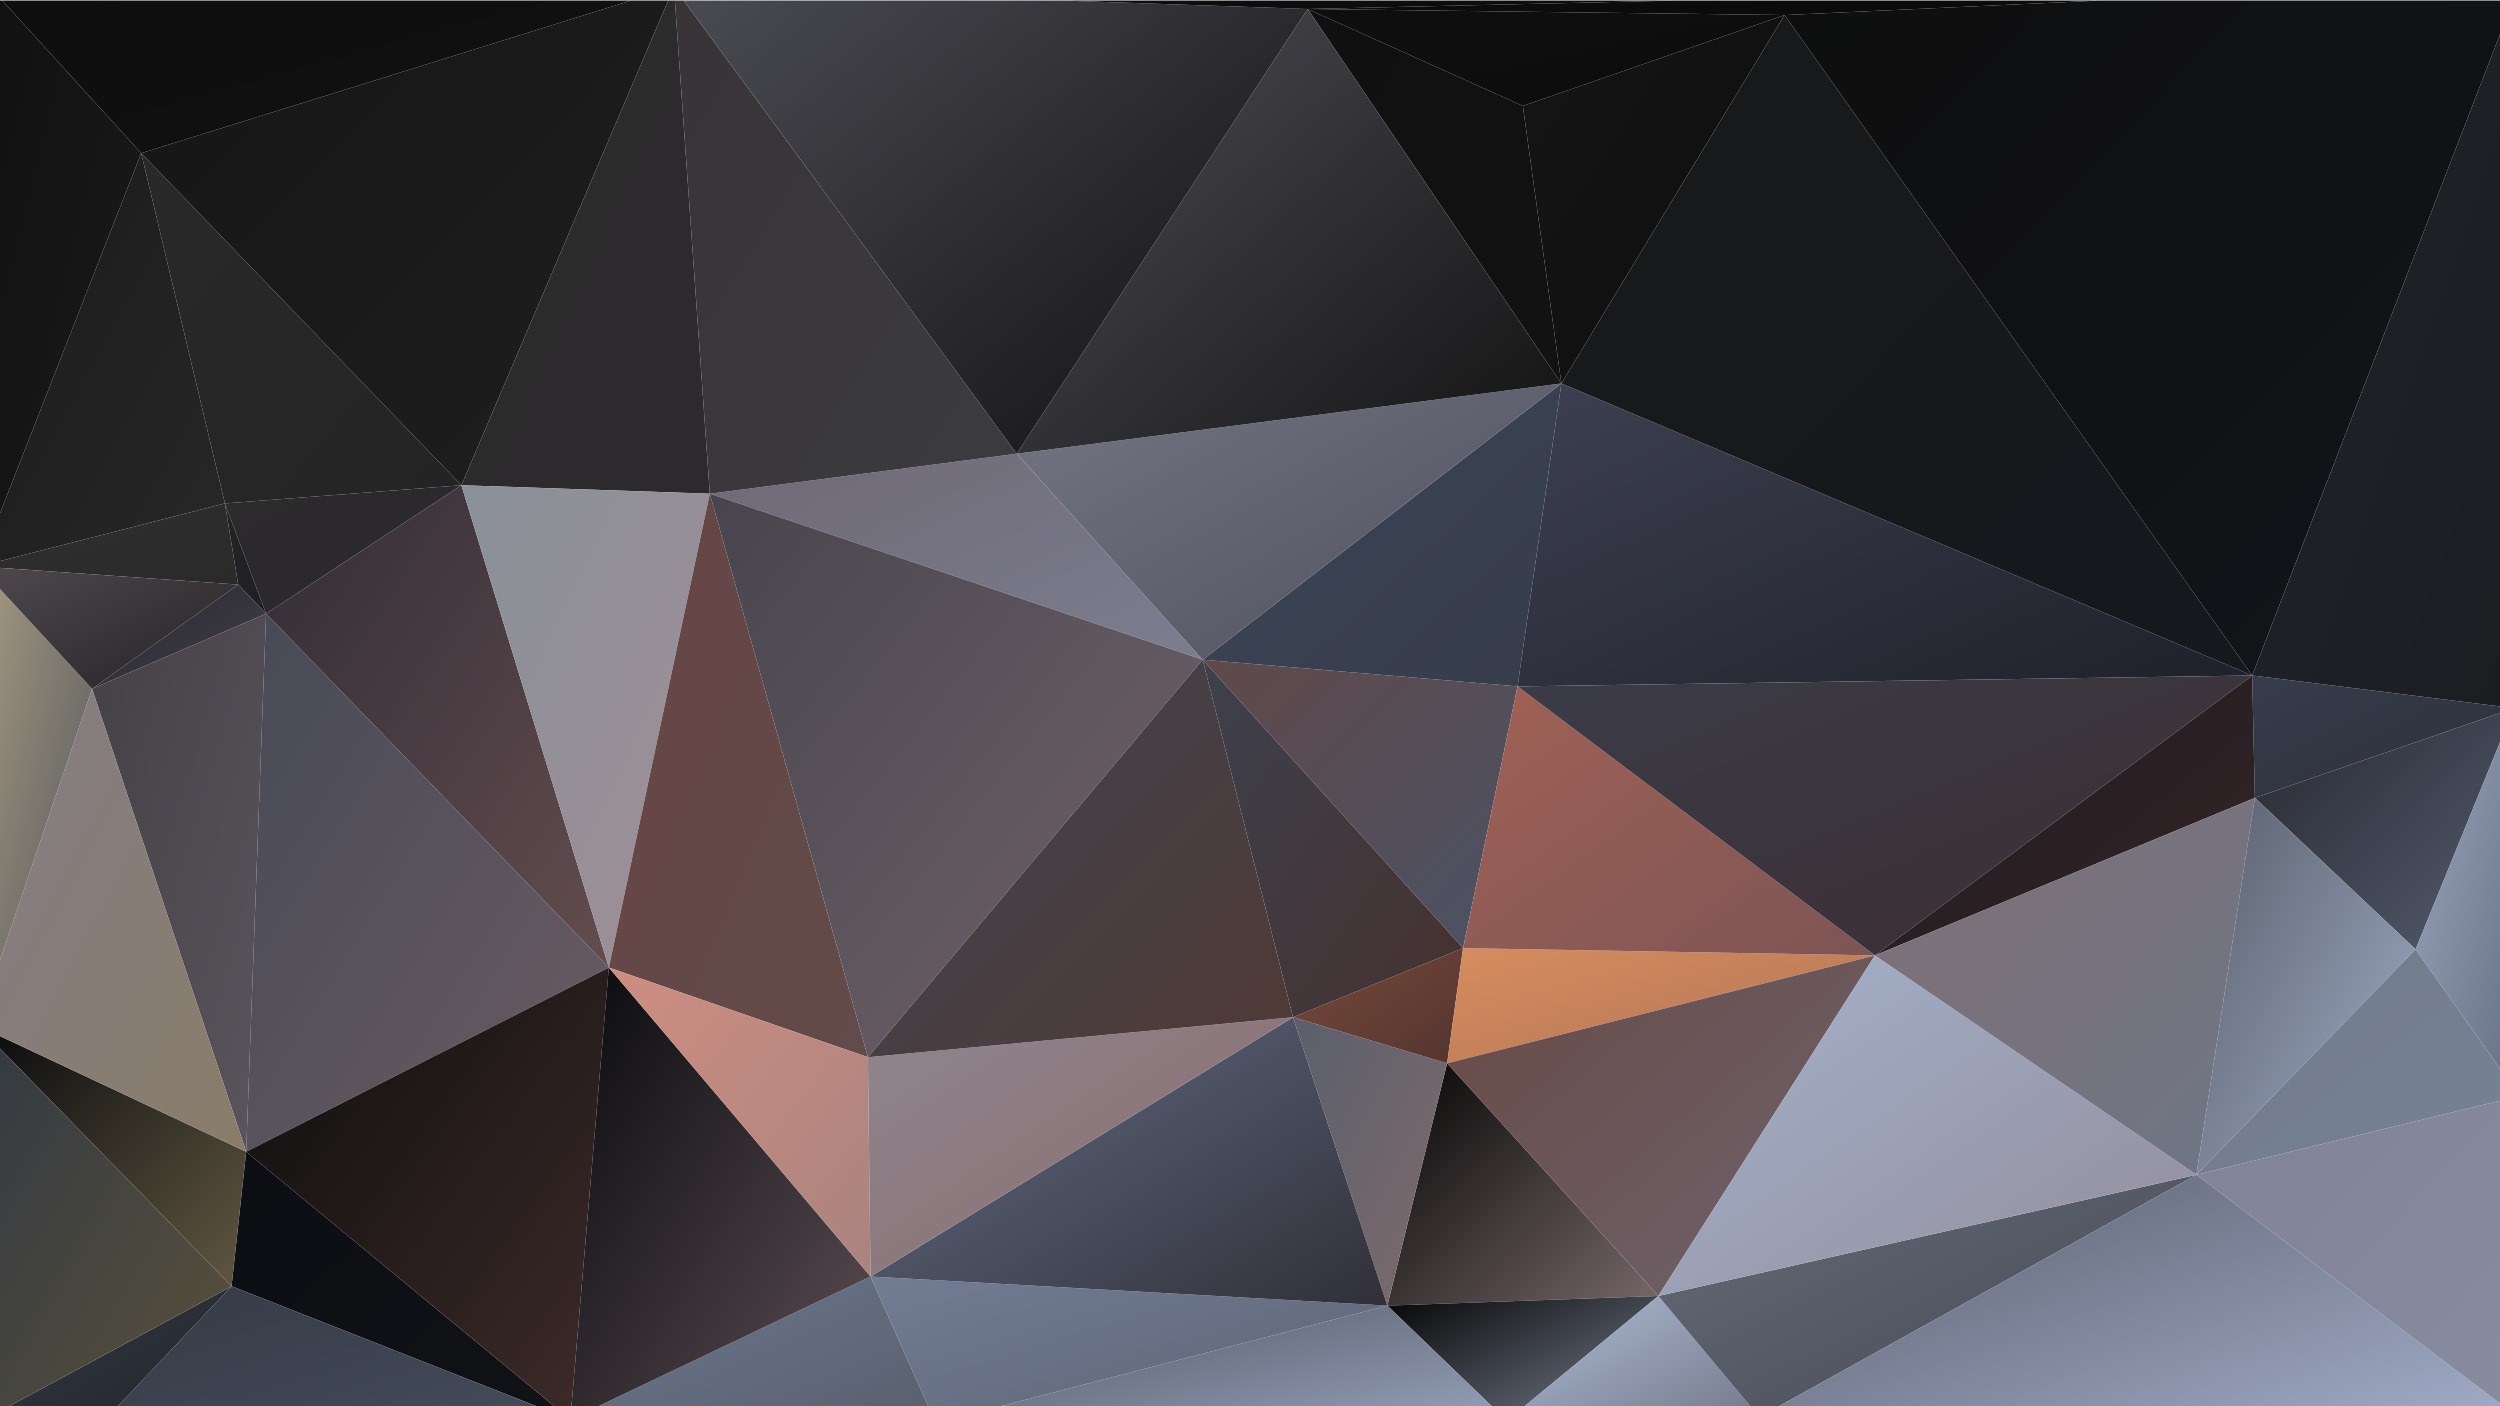 <?xml version="1.0" encoding="utf-8"?>
<!-- Generator: Adobe Illustrator 16.0.0, SVG Export Plug-In . SVG Version: 6.00 Build 0)  -->
<!DOCTYPE svg PUBLIC "-//W3C//DTD SVG 1.1//EN" "http://www.w3.org/Graphics/SVG/1.1/DTD/svg11.dtd">
<svg version="1.1" xmlns="http://www.w3.org/2000/svg" xmlns:xlink="http://www.w3.org/1999/xlink" x="0px" y="0px" width="3840px"
	 height="2160px" viewBox="0 0 3840 2160" enable-background="new 0 0 3840 2160" xml:space="preserve">
<g id="Layer_1">
</g>
<g id="Layer_2">
</g>
<g id="Layer_3">
</g>
<g id="Layer_4">
</g>
<g id="Layer_5">
</g>
<g id="Layer_6">
</g>
<g id="Layer_7">
</g>
<g id="Layer_8">
</g>
<g id="Layer_9">
</g>
<g id="Layer_10">
</g>
<g id="Layer_11">
</g>
<g id="Layer_12">
</g>
<g id="Layer_13">
</g>
<g id="Layer_14">
</g>
<g id="Layer_15">
</g>
<g id="Layer_16">
</g>
<g id="Layer_17">
	<g>
		
			<linearGradient id="SVGID_1_" gradientUnits="userSpaceOnUse" x1="7372.406" y1="-819.023" x2="7374.298" y2="-820.915" gradientTransform="matrix(178 0 0 -106 -1311919.375 -86085.562)">
			<stop  offset="0" style="stop-color:#2D2A2D"/>
			<stop  offset="1" style="stop-color:#2A282D"/>
		</linearGradient>
		<polygon fill="url(#SVGID_1_)" points="708.683,745.319 345.461,773.24 408.719,942.622 		"/>
		
			<linearGradient id="SVGID_2_" gradientUnits="userSpaceOnUse" x1="7381.479" y1="-806.761" x2="7383.369" y2="-808.651" gradientTransform="matrix(197 0 0 -304 -1451789.375 -245269.75)">
			<stop  offset="0" style="stop-color:#151515"/>
			<stop  offset="1" style="stop-color:#0E0E0E"/>
		</linearGradient>
		<polygon fill="url(#SVGID_2_)" points="2398.275,588.967 2741.091,23.118 2339.098,162.719 		"/>
		
			<linearGradient id="SVGID_3_" gradientUnits="userSpaceOnUse" x1="7179.021" y1="-822.263" x2="7180.973" y2="-824.214" gradientTransform="matrix(31 0 0 -91 -222208.359 -74040.5)">
			<stop  offset="0" style="stop-color:#242426"/>
			<stop  offset="1" style="stop-color:#1F1E23"/>
		</linearGradient>
		<polygon fill="url(#SVGID_3_)" points="345.461,773.24 365.867,897.95 408.719,942.622 		"/>
		
			<linearGradient id="SVGID_4_" gradientUnits="userSpaceOnUse" x1="7386.068" y1="-809.74" x2="7388.011" y2="-811.683" gradientTransform="matrix(237 0 0 -238 -1748550.375 -191805.625)">
			<stop  offset="0" style="stop-color:#60494A"/>
			<stop  offset="1" style="stop-color:#4B5264"/>
		</linearGradient>
		<polygon fill="url(#SVGID_4_)" points="2247.273,1456.354 2330.936,1054.303 1847.321,1013.354 		"/>
		
			<linearGradient id="SVGID_5_" gradientUnits="userSpaceOnUse" x1="7388.999" y1="-808.826" x2="7391.023" y2="-810.851" gradientTransform="matrix(270 0 0 -250 -1993179.25 -201657.75)">
			<stop  offset="0" style="stop-color:#3D4558"/>
			<stop  offset="1" style="stop-color:#363C4A"/>
		</linearGradient>
		<polygon fill="url(#SVGID_5_)" points="2330.936,1054.303 2398.275,588.967 1847.321,1013.354 		"/>
		
			<linearGradient id="SVGID_6_" gradientUnits="userSpaceOnUse" x1="7394.7" y1="-812.332" x2="7396.661" y2="-814.293" gradientTransform="matrix(371 0 0 -170 -2742263.25 -137439.625)">
			<stop  offset="0" style="stop-color:#6F6975"/>
			<stop  offset="1" style="stop-color:#7C7E90"/>
		</linearGradient>
		<polygon fill="url(#SVGID_6_)" points="1561.641,696.925 1090.27,758.349 1847.321,1013.354 		"/>
		
			<linearGradient id="SVGID_7_" gradientUnits="userSpaceOnUse" x1="7397.043" y1="-809.436" x2="7398.961" y2="-811.353" gradientTransform="matrix(410 0 0 -228 -3031139.25 -184013.625)">
			<stop  offset="0" style="stop-color:#767685"/>
			<stop  offset="1" style="stop-color:#4D505C"/>
		</linearGradient>
		<polygon fill="url(#SVGID_7_)" points="2398.275,588.967 1561.641,696.925 1847.321,1013.354 		"/>
		
			<linearGradient id="SVGID_8_" gradientUnits="userSpaceOnUse" x1="7382.384" y1="-807.741" x2="7384.337" y2="-809.695" gradientTransform="matrix(241 0 0 -289 -1779001.375 -233125.75)">
			<stop  offset="0" style="stop-color:#292929"/>
			<stop  offset="1" style="stop-color:#242424"/>
		</linearGradient>
		<polygon fill="url(#SVGID_8_)" points="216.906,235.312 345.461,773.24 708.683,745.319 		"/>
		
			<linearGradient id="SVGID_9_" gradientUnits="userSpaceOnUse" x1="7381.587" y1="-813.514" x2="7383.529" y2="-815.455" gradientTransform="matrix(204 0 0 -200 -1503782.375 -160996.625)">
			<stop  offset="0" style="stop-color:#060606"/>
			<stop  offset="1" style="stop-color:#79696B"/>
		</linearGradient>
		<polygon fill="url(#SVGID_9_)" points="2130.96,2005.45 2547.236,1990.56 2222.786,1633.181 		"/>
		
			<linearGradient id="SVGID_10_" gradientUnits="userSpaceOnUse" x1="7379.799" y1="-806.479" x2="7381.75" y2="-808.429" gradientTransform="matrix(191 0 0 -309 -1407473.375 -249284.75)">
			<stop  offset="0" style="stop-color:#101010"/>
			<stop  offset="1" style="stop-color:#121212"/>
		</linearGradient>
		<polygon fill="url(#SVGID_10_)" points="2339.098,162.719 2008.526,13.812 2398.275,588.967 		"/>
		
			<linearGradient id="SVGID_11_" gradientUnits="userSpaceOnUse" x1="7395.415" y1="-820.259" x2="7397.332" y2="-822.176" gradientTransform="matrix(359 0 0 -80 -2652857.25 -65626.5)">
			<stop  offset="0" style="stop-color:#0E0E0E"/>
			<stop  offset="1" style="stop-color:#0D0D0D"/>
		</linearGradient>
		<polygon fill="url(#SVGID_11_)" points="2741.091,23.118 2008.526,13.812 2339.098,162.719 		"/>
		
			<linearGradient id="SVGID_12_" gradientUnits="userSpaceOnUse" x1="7396.67" y1="-806.258" x2="7398.595" y2="-808.183" gradientTransform="matrix(410 0 0 -367 -3031139.25 -295800.75)">
			<stop  offset="0" style="stop-color:#4D4D55"/>
			<stop  offset="1" style="stop-color:#141414"/>
		</linearGradient>
		<polygon fill="url(#SVGID_12_)" points="2398.275,588.967 2008.526,13.812 1561.641,696.925 		"/>
		
			<linearGradient id="SVGID_13_" gradientUnits="userSpaceOnUse" x1="7356.88" y1="-824.055" x2="7358.807" y2="-825.981" gradientTransform="matrix(131 0 0 -86 -963608.375 -69963.5)">
			<stop  offset="0" style="stop-color:#282730"/>
			<stop  offset="1" style="stop-color:#43414A"/>
		</linearGradient>
		<polygon fill="url(#SVGID_13_)" points="365.867,897.95 141.404,1058.025 408.719,942.622 		"/>
		
			<linearGradient id="SVGID_14_" gradientUnits="userSpaceOnUse" x1="7357.308" y1="-805.85" x2="7359.26" y2="-807.802" gradientTransform="matrix(131 0 0 -444 -963608.375 -357055.5)">
			<stop  offset="0" style="stop-color:#453F46"/>
			<stop  offset="1" style="stop-color:#5B555D"/>
		</linearGradient>
		<polygon fill="url(#SVGID_14_)" points="141.404,1058.025 378.111,1769.06 408.719,942.622 		"/>
		
			<linearGradient id="SVGID_15_" gradientUnits="userSpaceOnUse" x1="7401.321" y1="-809.392" x2="7403.271" y2="-811.341" gradientTransform="matrix(553 0 0 -250 -4090821.5 -201657.75)">
			<stop  offset="0" style="stop-color:#3D4050"/>
			<stop  offset="1" style="stop-color:#1E202A"/>
		</linearGradient>
		<polygon fill="url(#SVGID_15_)" points="2330.936,1054.303 3459.371,1037.551 2398.275,588.967 		"/>
		
			<linearGradient id="SVGID_16_" gradientUnits="userSpaceOnUse" x1="7400.996" y1="-804.836" x2="7402.93" y2="-806.77" gradientTransform="matrix(520 0 0 -545 -3846159.5 -438551.5)">
			<stop  offset="0" style="stop-color:#191919"/>
			<stop  offset="1" style="stop-color:#16181E"/>
		</linearGradient>
		<polygon fill="url(#SVGID_16_)" points="3459.371,1037.551 2741.091,23.118 2398.275,588.967 		"/>
		
			<linearGradient id="SVGID_17_" gradientUnits="userSpaceOnUse" x1="7395.078" y1="-805.216" x2="7397.024" y2="-807.162" gradientTransform="matrix(401 0 0 -411 -2965081.25 -331106.5)">
			<stop  offset="0" style="stop-color:#151515"/>
			<stop  offset="1" style="stop-color:#1F1F1F"/>
		</linearGradient>
		<polygon fill="url(#SVGID_17_)" points="708.683,745.319 1026.403,0.858 969.227,0.858 216.906,235.312 		"/>
		
			<linearGradient id="SVGID_18_" gradientUnits="userSpaceOnUse" x1="7375.26" y1="-805.604" x2="7377.144" y2="-807.487" gradientTransform="matrix(187 0 0 -418 -1378458.375 -336720.5)">
			<stop  offset="0" style="stop-color:#2B2B2B"/>
			<stop  offset="1" style="stop-color:#2C2A2D"/>
		</linearGradient>
		<polygon fill="url(#SVGID_18_)" points="1090.27,758.349 1036.629,0.858 1026.403,0.858 708.683,745.319 		"/>
		
			<linearGradient id="SVGID_19_" gradientUnits="userSpaceOnUse" x1="7385.935" y1="-805.835" x2="7387.89" y2="-807.79" gradientTransform="matrix(258 0 0 -418 -1904621.375 -336720.5)">
			<stop  offset="0" style="stop-color:#383438"/>
			<stop  offset="1" style="stop-color:#3B3B40"/>
		</linearGradient>
		<polygon fill="url(#SVGID_19_)" points="1561.641,696.925 1050.272,0.858 1036.629,0.858 1090.27,758.349 		"/>
		
			<linearGradient id="SVGID_20_" gradientUnits="userSpaceOnUse" x1="7398.838" y1="-805.507" x2="7400.763" y2="-807.431" gradientTransform="matrix(477 0 0 -385 -3528068.5 -310254.75)">
			<stop  offset="0" style="stop-color:#4B4B53"/>
			<stop  offset="1" style="stop-color:#101010"/>
		</linearGradient>
		<polygon fill="url(#SVGID_20_)" points="2008.526,13.812 1632.224,0.858 1628.897,0.858 1573.278,0.858 1359.989,0.858 
			1212.013,0.858 1050.272,0.858 1561.641,696.925 		"/>
		
			<linearGradient id="SVGID_21_" gradientUnits="userSpaceOnUse" x1="7398.747" y1="-812.21" x2="7400.642" y2="-814.105" gradientTransform="matrix(519 0 0 -142 -3839933.5 -115373.625)">
			<stop  offset="0" style="stop-color:#0E0E0E"/>
			<stop  offset="1" style="stop-color:#111111"/>
		</linearGradient>
		<polygon fill="url(#SVGID_21_)" points="969.227,0.858 683.251,0.858 668.827,0.858 631.493,0.858 265.544,0.858 107.749,0.858 
			3.319,0.858 216.906,235.312 		"/>
		
			<linearGradient id="SVGID_22_" gradientUnits="userSpaceOnUse" x1="7405.623" y1="-854.431" x2="7407.608" y2="-856.415" gradientTransform="matrix(913 0 0 -28 -6759660 -23945.641)">
			<stop  offset="0" style="stop-color:#0C0C0C"/>
			<stop  offset="1" style="stop-color:#0B0B0B"/>
		</linearGradient>
		<polygon fill="url(#SVGID_22_)" points="2741.091,23.118 3223.919,0.858 2878.78,0.858 2839.03,0.858 2701.929,0.858 
			2688.896,0.858 2626.618,0.858 2572.21,0.858 2008.526,13.812 		"/>
		
			<linearGradient id="SVGID_23_" gradientUnits="userSpaceOnUse" x1="7402.46" y1="-804.206" x2="7404.393" y2="-806.139" gradientTransform="matrix(554 0 0 -573 -4098033.5 -461035.5)">
			<stop  offset="0" style="stop-color:#0E0E0E"/>
			<stop  offset="1" style="stop-color:#13151B"/>
		</linearGradient>
		<polygon fill="url(#SVGID_23_)" points="3459.371,1037.551 3839.999,52.68 3839.999,14.923 3839.999,0.858 3768.443,0.858 
			3765.43,0.858 3223.919,0.858 2741.091,23.118 		"/>
		
			<linearGradient id="SVGID_24_" gradientUnits="userSpaceOnUse" x1="7407.694" y1="-865.839" x2="7409.61" y2="-867.755" gradientTransform="matrix(1390 0 0 -23 -10296137 -19935.641)">
			<stop  offset="0" style="stop-color:#0F0F0F"/>
			<stop  offset="1" style="stop-color:#0C0C0C"/>
		</linearGradient>
		<polygon fill="url(#SVGID_24_)" points="2541.87,0.858 2166.951,0.858 2141.385,0.858 1794.433,0.858 1705.535,0.858 
			1661.585,0.858 1632.224,0.858 2008.526,13.812 2572.21,0.858 2571.589,0.858 		"/>
		
			<linearGradient id="SVGID_25_" gradientUnits="userSpaceOnUse" x1="7384.167" y1="-821.443" x2="7386.17" y2="-823.446" gradientTransform="matrix(197 0 0 -101 -1451240.375 -81918.562)">
			<stop  offset="0" style="stop-color:#363C4C"/>
			<stop  offset="1" style="stop-color:#2D3039"/>
		</linearGradient>
		<polygon fill="url(#SVGID_25_)" points="3463.452,1225.547 3839.999,1095.202 3839.999,1085.136 3459.371,1037.551 		"/>
		
			<linearGradient id="SVGID_26_" gradientUnits="userSpaceOnUse" x1="7384.886" y1="-804.359" x2="7386.918" y2="-806.392" gradientTransform="matrix(202 0 0 -600 -1488305.375 -482689)">
			<stop  offset="0" style="stop-color:#20232C"/>
			<stop  offset="1" style="stop-color:#1C1D21"/>
		</linearGradient>
		<polygon fill="url(#SVGID_26_)" points="3839.999,1085.136 3839.999,1036.819 3839.999,625.259 3839.999,577.106 
			3839.999,522.759 3839.999,469.595 3839.999,413.315 3839.999,407.252 3839.999,402.584 3839.999,52.68 3459.371,1037.551 		"/>
		
			<linearGradient id="SVGID_27_" gradientUnits="userSpaceOnUse" x1="7384.263" y1="-811.619" x2="7386.214" y2="-813.57" gradientTransform="matrix(195 0 0 -199 -1436412.375 -160487.625)">
			<stop  offset="0" style="stop-color:#272932"/>
			<stop  offset="1" style="stop-color:#555C6E"/>
		</linearGradient>
		<polygon fill="url(#SVGID_27_)" points="3710.361,1458.215 3839.999,1140.213 3839.999,1095.202 3463.452,1225.547 		"/>
		
			<linearGradient id="SVGID_28_" gradientUnits="userSpaceOnUse" x1="7342.106" y1="-808.053" x2="7344.098" y2="-810.044" gradientTransform="matrix(78 0 0 -320 -568970.5 -257529.75)">
			<stop  offset="0" style="stop-color:#9BA8BF"/>
			<stop  offset="1" style="stop-color:#677083"/>
		</linearGradient>
		<polygon fill="url(#SVGID_28_)" points="3839.999,1641.656 3839.999,1334.696 3839.999,1296.64 3839.999,1274.466 
			3839.999,1263.284 3839.999,1140.213 3710.361,1458.215 		"/>
		
			<linearGradient id="SVGID_29_" gradientUnits="userSpaceOnUse" x1="7382.221" y1="-824.957" x2="7384.141" y2="-826.876" gradientTransform="matrix(204 0 0 -103 -1503782.375 -83010.562)">
			<stop  offset="0" style="stop-color:#070707"/>
			<stop  offset="1" style="stop-color:#757D8E"/>
		</linearGradient>
		<polygon fill="url(#SVGID_29_)" points="2130.96,2005.45 2292.163,2160.663 2340.838,2160.663 2547.236,1990.56 		"/>
		
			<linearGradient id="SVGID_30_" gradientUnits="userSpaceOnUse" x1="7380.097" y1="-825.364" x2="7382.01" y2="-827.278" gradientTransform="matrix(190 0 0 -103 -1399910.375 -83010.562)">
			<stop  offset="0" style="stop-color:#AFBCD5"/>
			<stop  offset="1" style="stop-color:#747A8C"/>
		</linearGradient>
		<polygon fill="url(#SVGID_30_)" points="2340.838,2160.663 2542.721,2160.663 2687.253,2160.663 2688.964,2160.663 
			2547.236,1990.56 		"/>
		
			<linearGradient id="SVGID_31_" gradientUnits="userSpaceOnUse" x1="7397.556" y1="-826.761" x2="7399.449" y2="-828.654" gradientTransform="matrix(430 0 0 -97 -3179460.5 -78190.5)">
			<stop  offset="0" style="stop-color:#525866"/>
			<stop  offset="1" style="stop-color:#96A1B9"/>
		</linearGradient>
		<polygon fill="url(#SVGID_31_)" points="1534.528,2160.663 1579.172,2160.663 1639.968,2160.663 1793.817,2160.663 
			1951.302,2160.663 2292.163,2160.663 2130.96,2005.45 		"/>
		
			<linearGradient id="SVGID_32_" gradientUnits="userSpaceOnUse" x1="7395.726" y1="-821.618" x2="7397.737" y2="-823.629" gradientTransform="matrix(389 0 0 -121 -2875576.25 -97462.562)">
			<stop  offset="0" style="stop-color:#727D94"/>
			<stop  offset="1" style="stop-color:#5C6373"/>
		</linearGradient>
		<polygon fill="url(#SVGID_32_)" points="1337.178,1960.777 1425.918,2160.663 1534.528,2160.663 2130.96,2005.45 		"/>
		
			<linearGradient id="SVGID_33_" gradientUnits="userSpaceOnUse" x1="7384.404" y1="-812.566" x2="7386.354" y2="-814.515" gradientTransform="matrix(255 0 0 -221 -1882715.375 -177765.625)">
			<stop  offset="0" style="stop-color:#0C0E13"/>
			<stop  offset="1" style="stop-color:#101216"/>
		</linearGradient>
		<polygon fill="url(#SVGID_33_)" points="355.664,1975.668 825.81,2160.663 852.101,2160.663 378.111,1769.06 		"/>
		
			<linearGradient id="SVGID_34_" gradientUnits="userSpaceOnUse" x1="7387.73" y1="-821.699" x2="7389.619" y2="-823.588" gradientTransform="matrix(275 0 0 -121 -2030720.25 -97462.562)">
			<stop  offset="0" style="stop-color:#6D788E"/>
			<stop  offset="1" style="stop-color:#585F6E"/>
		</linearGradient>
		<polygon fill="url(#SVGID_34_)" points="917.484,2160.663 1425.918,2160.663 1337.178,1960.777 		"/>
		
			<linearGradient id="SVGID_35_" gradientUnits="userSpaceOnUse" x1="7391.829" y1="-823.793" x2="7393.766" y2="-825.73" gradientTransform="matrix(351 0 0 -111 -2594459.25 -89434.562)">
			<stop  offset="0" style="stop-color:#353A45"/>
			<stop  offset="1" style="stop-color:#444B5A"/>
		</linearGradient>
		<polygon fill="url(#SVGID_35_)" points="180.263,2160.663 367.406,2160.663 594.849,2160.663 718.22,2160.663 825.81,2160.663 
			355.664,1975.668 		"/>
		
			<linearGradient id="SVGID_36_" gradientUnits="userSpaceOnUse" x1="7373.069" y1="-823.285" x2="7375.107" y2="-825.323" gradientTransform="matrix(186 0 0 -111 -1371404.375 -89434.562)">
			<stop  offset="0" style="stop-color:#353A45"/>
			<stop  offset="1" style="stop-color:#21252B"/>
		</linearGradient>
		<polygon fill="url(#SVGID_36_)" points="12.735,2160.663 32.016,2160.663 83.599,2160.663 180.263,2160.663 355.664,1975.668 		
			"/>
		
			<linearGradient id="SVGID_37_" gradientUnits="userSpaceOnUse" x1="7376.442" y1="-811.96" x2="7378.39" y2="-813.908" gradientTransform="matrix(202 0 0 -215 -1490017.375 -173057.625)">
			<stop  offset="0" style="stop-color:#0B0B0D"/>
			<stop  offset="1" style="stop-color:#615842"/>
		</linearGradient>
		<polygon fill="url(#SVGID_37_)" points="378.111,1769.06 0.001,1591.487 0.001,1610.479 355.664,1975.668 		"/>
		
			<linearGradient id="SVGID_38_" gradientUnits="userSpaceOnUse" x1="7373.83" y1="-808.981" x2="7375.799" y2="-810.951" gradientTransform="matrix(191 0 0 -325 -1408474.375 -261277.75)">
			<stop  offset="0" style="stop-color:#323943"/>
			<stop  offset="1" style="stop-color:#5A513B"/>
		</linearGradient>
		<polygon fill="url(#SVGID_38_)" points="0.001,1610.479 0.001,2029.866 0.001,2160.663 12.735,2160.663 355.664,1975.668 		"/>
		
			<linearGradient id="SVGID_39_" gradientUnits="userSpaceOnUse" x1="7376.088" y1="-807.255" x2="7378.015" y2="-809.182" gradientTransform="matrix(202 0 0 -382 -1490017.375 -307269.75)">
			<stop  offset="0" style="stop-color:#857D85"/>
			<stop  offset="1" style="stop-color:#897D69"/>
		</linearGradient>
		<polygon fill="url(#SVGID_39_)" points="141.404,1058.025 0.001,1474.974 0.001,1591.487 378.111,1769.06 		"/>
		
			<linearGradient id="SVGID_40_" gradientUnits="userSpaceOnUse" x1="7372.737" y1="-806.765" x2="7374.649" y2="-808.677" gradientTransform="matrix(185 0 0 -341 -1363995.375 -274829.75)">
			<stop  offset="0" style="stop-color:#1A1A1A"/>
			<stop  offset="1" style="stop-color:#282828"/>
		</linearGradient>
		<polygon fill="url(#SVGID_40_)" points="216.906,235.312 0.001,788.328 0.001,861.813 345.461,773.24 		"/>
		
			<linearGradient id="SVGID_41_" gradientUnits="userSpaceOnUse" x1="7374.936" y1="-829.127" x2="7376.944" y2="-831.135" gradientTransform="matrix(195 0 0 -67 -1438125.375 -54792.5)">
			<stop  offset="0" style="stop-color:#2F2F2F"/>
			<stop  offset="1" style="stop-color:#2B2A2B"/>
		</linearGradient>
		<polygon fill="url(#SVGID_41_)" points="345.461,773.24 0.001,861.813 0.001,872.277 365.867,897.95 		"/>
		
			<linearGradient id="SVGID_42_" gradientUnits="userSpaceOnUse" x1="7326.544" y1="-806.866" x2="7328.546" y2="-808.869" gradientTransform="matrix(86 0 0 -379 -630109.5 -304964.75)">
			<stop  offset="0" style="stop-color:#A69C82"/>
			<stop  offset="1" style="stop-color:#54545C"/>
		</linearGradient>
		<polygon fill="url(#SVGID_42_)" points="0.001,904.762 0.001,931.31 0.001,946.13 0.001,1140.976 0.001,1155.793 0.001,1169.601 
			0.001,1195.71 0.001,1474.974 141.404,1058.025 		"/>
		
			<linearGradient id="SVGID_43_" gradientUnits="userSpaceOnUse" x1="7352.02" y1="-805.008" x2="7354.019" y2="-807.007" gradientTransform="matrix(122 0 0 -483 -896976.438 -388855.5)">
			<stop  offset="0" style="stop-color:#101010"/>
			<stop  offset="1" style="stop-color:#1B1B1B"/>
		</linearGradient>
		<polygon fill="url(#SVGID_43_)" points="3.319,0.858 0.001,0.858 0.001,3.397 0.001,68.669 0.001,481.452 0.001,715.687 
			0.001,726.052 0.001,742.007 0.001,788.328 216.906,235.312 		"/>
		
			<linearGradient id="SVGID_44_" gradientUnits="userSpaceOnUse" x1="7375.036" y1="-820.382" x2="7376.952" y2="-822.298" gradientTransform="matrix(195 0 0 -101 -1438125.375 -82008.562)">
			<stop  offset="0" style="stop-color:#4F494E"/>
			<stop  offset="1" style="stop-color:#242225"/>
		</linearGradient>
		<polygon fill="url(#SVGID_44_)" points="365.867,897.95 0.001,872.277 0.001,904.762 141.404,1058.025 		"/>
		
			<linearGradient id="SVGID_45_" gradientUnits="userSpaceOnUse" x1="7386.248" y1="-806.564" x2="7388.215" y2="-808.532" gradientTransform="matrix(273 0 0 -444 -2016138.25 -357055.5)">
			<stop  offset="0" style="stop-color:#464A55"/>
			<stop  offset="1" style="stop-color:#6B5B63"/>
		</linearGradient>
		<polygon fill="url(#SVGID_45_)" points="378.111,1769.06 935.186,1486.135 408.719,942.622 		"/>
		
			<linearGradient id="SVGID_46_" gradientUnits="userSpaceOnUse" x1="7386.806" y1="-807.453" x2="7388.775" y2="-809.422" gradientTransform="matrix(273 0 0 -373 -2016138.25 -299821.75)">
			<stop  offset="0" style="stop-color:#0D0D0E"/>
			<stop  offset="1" style="stop-color:#3D2B29"/>
		</linearGradient>
		<polygon fill="url(#SVGID_46_)" points="378.111,1769.06 852.101,2160.663 877.693,2160.663 935.186,1486.135 		"/>
		
			<linearGradient id="SVGID_47_" gradientUnits="userSpaceOnUse" x1="7385.181" y1="-806.389" x2="7387.145" y2="-808.353" gradientTransform="matrix(258 0 0 -398 -1904928.375 -320269.5)">
			<stop  offset="0" style="stop-color:#322D36"/>
			<stop  offset="1" style="stop-color:#634D4F"/>
		</linearGradient>
		<polygon fill="url(#SVGID_47_)" points="408.719,942.622 935.186,1486.135 708.683,745.319 		"/>
		
			<linearGradient id="SVGID_48_" gradientUnits="userSpaceOnUse" x1="7375.564" y1="-806.231" x2="7377.492" y2="-808.159" gradientTransform="matrix(187 0 0 -398 -1378458.375 -320269.5)">
			<stop  offset="0" style="stop-color:#8A9099"/>
			<stop  offset="1" style="stop-color:#A08F96"/>
		</linearGradient>
		<polygon fill="url(#SVGID_48_)" points="708.683,745.319 935.186,1486.135 1090.27,758.349 		"/>
		
			<linearGradient id="SVGID_49_" gradientUnits="userSpaceOnUse" x1="7381.867" y1="-808.06" x2="7383.829" y2="-810.021" gradientTransform="matrix(226 0 0 -373 -1667483.375 -299821.75)">
			<stop  offset="0" style="stop-color:#0A0B0E"/>
			<stop  offset="1" style="stop-color:#5D4F56"/>
		</linearGradient>
		<polygon fill="url(#SVGID_49_)" points="935.186,1486.135 877.693,2160.663 917.484,2160.663 1337.178,1960.777 		"/>
		
			<linearGradient id="SVGID_50_" gradientUnits="userSpaceOnUse" x1="7358.002" y1="-810.948" x2="7359.932" y2="-812.878" gradientTransform="matrix(116 0 0 -238 -851509.438 -191510.625)">
			<stop  offset="0" style="stop-color:#5A5F6C"/>
			<stop  offset="1" style="stop-color:#7F6B6C"/>
		</linearGradient>
		<polygon fill="url(#SVGID_50_)" points="1986.08,1562.45 2130.96,2005.45 2222.786,1633.181 		"/>
		
			<linearGradient id="SVGID_51_" gradientUnits="userSpaceOnUse" x1="7363.096" y1="-824.341" x2="7365.082" y2="-826.326" gradientTransform="matrix(128 0 0 -95 -940465.438 -76881.5)">
			<stop  offset="0" style="stop-color:#77493B"/>
			<stop  offset="1" style="stop-color:#53342F"/>
		</linearGradient>
		<polygon fill="url(#SVGID_51_)" points="1986.08,1562.45 2222.786,1633.181 2247.273,1456.354 		"/>
		
			<linearGradient id="SVGID_52_" gradientUnits="userSpaceOnUse" x1="7395.725" y1="-811.296" x2="7397.614" y2="-813.185" gradientTransform="matrix(389 0 0 -238 -2875576.25 -191510.625)">
			<stop  offset="0" style="stop-color:#626C84"/>
			<stop  offset="1" style="stop-color:#313039"/>
		</linearGradient>
		<polygon fill="url(#SVGID_52_)" points="1337.178,1960.777 2130.96,2005.45 1986.08,1562.45 		"/>
		
			<linearGradient id="SVGID_53_" gradientUnits="userSpaceOnUse" x1="7379.769" y1="-808.74" x2="7381.729" y2="-810.701" gradientTransform="matrix(196 0 0 -295 -1444617.375 -237519.75)">
			<stop  offset="0" style="stop-color:#3D414E"/>
			<stop  offset="1" style="stop-color:#46312F"/>
		</linearGradient>
		<polygon fill="url(#SVGID_53_)" points="1847.321,1013.354 1986.08,1562.45 2247.273,1456.354 		"/>
		
			<linearGradient id="SVGID_54_" gradientUnits="userSpaceOnUse" x1="7393.476" y1="-824.595" x2="7395.505" y2="-826.624" gradientTransform="matrix(322 0 0 -95 -2378471.25 -76881.5)">
			<stop  offset="0" style="stop-color:#D78D5E"/>
			<stop  offset="1" style="stop-color:#B07356"/>
		</linearGradient>
		<polygon fill="url(#SVGID_54_)" points="2222.786,1633.181 2879.849,1467.521 2247.273,1456.354 		"/>
		
			<linearGradient id="SVGID_55_" gradientUnits="userSpaceOnUse" x1="7393.744" y1="-809.356" x2="7395.681" y2="-811.292" gradientTransform="matrix(322 0 0 -281 -2378471.25 -226047.75)">
			<stop  offset="0" style="stop-color:#674944"/>
			<stop  offset="1" style="stop-color:#6E646E"/>
		</linearGradient>
		<polygon fill="url(#SVGID_55_)" points="2222.786,1633.181 2547.236,1990.56 2879.849,1467.521 		"/>
		
			<linearGradient id="SVGID_56_" gradientUnits="userSpaceOnUse" x1="7392.364" y1="-811.231" x2="7394.309" y2="-813.175" gradientTransform="matrix(310 0 0 -222 -2289503.25 -178951.625)">
			<stop  offset="0" style="stop-color:#A16155"/>
			<stop  offset="1" style="stop-color:#7D5555"/>
		</linearGradient>
		<polygon fill="url(#SVGID_56_)" points="2879.849,1467.521 2330.936,1054.303 2247.273,1456.354 		"/>
		
			<linearGradient id="SVGID_57_" gradientUnits="userSpaceOnUse" x1="7402.014" y1="-810.164" x2="7403.935" y2="-812.086" gradientTransform="matrix(553 0 0 -231 -4090821.5 -186178.625)">
			<stop  offset="0" style="stop-color:#3B3C47"/>
			<stop  offset="1" style="stop-color:#3C2D32"/>
		</linearGradient>
		<polygon fill="url(#SVGID_57_)" points="2879.849,1467.521 3459.371,1037.551 2330.936,1054.303 		"/>
		
			<linearGradient id="SVGID_58_" gradientUnits="userSpaceOnUse" x1="7392.035" y1="-810.238" x2="7394.27" y2="-812.474" gradientTransform="matrix(286 0 0 -231 -2111281.25 -186178.625)">
			<stop  offset="0" style="stop-color:#1B1C25"/>
			<stop  offset="1" style="stop-color:#362423"/>
		</linearGradient>
		<polygon fill="url(#SVGID_58_)" points="3463.452,1225.547 3459.371,1037.551 2879.849,1467.521 		"/>
		
			<linearGradient id="SVGID_59_" gradientUnits="userSpaceOnUse" x1="7377.196" y1="-806.138" x2="7379.125" y2="-808.067" gradientTransform="matrix(195 0 0 -465 -1437651.375 -373996.5)">
			<stop  offset="0" style="stop-color:#654544"/>
			<stop  offset="1" style="stop-color:#624B4A"/>
		</linearGradient>
		<polygon fill="url(#SVGID_59_)" points="1090.27,758.349 935.186,1486.135 1333.097,1623.875 		"/>
		
			<linearGradient id="SVGID_60_" gradientUnits="userSpaceOnUse" x1="7378.098" y1="-810.107" x2="7380.049" y2="-812.058" gradientTransform="matrix(197 0 0 -255 -1452477.375 -205185.75)">
			<stop  offset="0" style="stop-color:#CE8E81"/>
			<stop  offset="1" style="stop-color:#AA837F"/>
		</linearGradient>
		<polygon fill="url(#SVGID_60_)" points="935.186,1486.135 1337.178,1960.777 1333.097,1623.875 		"/>
		
			<linearGradient id="SVGID_61_" gradientUnits="userSpaceOnUse" x1="7394.556" y1="-805.854" x2="7396.516" y2="-807.814" gradientTransform="matrix(371 0 0 -465 -2742263.25 -373996.5)">
			<stop  offset="0" style="stop-color:#48454E"/>
			<stop  offset="1" style="stop-color:#73646C"/>
		</linearGradient>
		<polygon fill="url(#SVGID_61_)" points="1847.321,1013.354 1090.27,758.349 1333.097,1623.875 		"/>
		
			<linearGradient id="SVGID_62_" gradientUnits="userSpaceOnUse" x1="7391.952" y1="-812.205" x2="7394.01" y2="-814.263" gradientTransform="matrix(320 0 0 -214 -2364081.25 -172262.625)">
			<stop  offset="0" style="stop-color:#8F8691"/>
			<stop  offset="1" style="stop-color:#896A67"/>
		</linearGradient>
		<polygon fill="url(#SVGID_62_)" points="1333.097,1623.875 1337.178,1960.777 1986.08,1562.45 		"/>
		
			<linearGradient id="SVGID_63_" gradientUnits="userSpaceOnUse" x1="7391.915" y1="-808.044" x2="7393.81" y2="-809.939" gradientTransform="matrix(320 0 0 -328 -2364081.25 -263985.75)">
			<stop  offset="0" style="stop-color:#3E434F"/>
			<stop  offset="1" style="stop-color:#503A36"/>
		</linearGradient>
		<polygon fill="url(#SVGID_63_)" points="1333.097,1623.875 1986.08,1562.45 1847.321,1013.354 		"/>
		
			<linearGradient id="SVGID_64_" gradientUnits="userSpaceOnUse" x1="7398.014" y1="-813.382" x2="7399.924" y2="-815.292" gradientTransform="matrix(405 0 0 -200 -2993591.25 -160904.625)">
			<stop  offset="0" style="stop-color:#656C79"/>
			<stop  offset="1" style="stop-color:#464A54"/>
		</linearGradient>
		<polygon fill="url(#SVGID_64_)" points="2547.236,1990.56 2688.964,2160.663 2731.229,2160.663 3373.667,1804.425 		"/>
		
			<linearGradient id="SVGID_65_" gradientUnits="userSpaceOnUse" x1="7397.636" y1="-809.937" x2="7399.583" y2="-811.884" gradientTransform="matrix(405 0 0 -281 -2993591.25 -226047.75)">
			<stop  offset="0" style="stop-color:#A4B3CC"/>
			<stop  offset="1" style="stop-color:#938D9C"/>
		</linearGradient>
		<polygon fill="url(#SVGID_65_)" points="2547.236,1990.56 3373.667,1804.425 2879.849,1467.521 		"/>
		
			<linearGradient id="SVGID_66_" gradientUnits="userSpaceOnUse" x1="7402.289" y1="-813.72" x2="7404.204" y2="-815.635" gradientTransform="matrix(570 0 0 -200 -4216660.5 -160904.625)">
			<stop  offset="0" style="stop-color:#5A5E6D"/>
			<stop  offset="1" style="stop-color:#A0ABC6"/>
		</linearGradient>
		<polygon fill="url(#SVGID_66_)" points="2731.229,2160.663 3247.88,2160.663 3410.818,2160.663 3435.02,2160.663 
			3725.12,2160.663 3830.778,2160.663 3839.999,2160.663 3839.999,2155.666 3373.667,1804.425 		"/>
		
			<linearGradient id="SVGID_67_" gradientUnits="userSpaceOnUse" x1="7392.466" y1="-808.226" x2="7394.433" y2="-810.193" gradientTransform="matrix(286 0 0 -311 -2111281.25 -250237.75)">
			<stop  offset="0" style="stop-color:#806F76"/>
			<stop  offset="1" style="stop-color:#6E7685"/>
		</linearGradient>
		<polygon fill="url(#SVGID_67_)" points="3373.667,1804.425 3463.452,1225.547 2879.849,1467.521 		"/>
		
			<linearGradient id="SVGID_68_" gradientUnits="userSpaceOnUse" x1="7378.29" y1="-808.714" x2="7380.267" y2="-810.691" gradientTransform="matrix(165 0 0 -311 -1214066.375 -250237.75)">
			<stop  offset="0" style="stop-color:#595F6C"/>
			<stop  offset="1" style="stop-color:#A3B0C9"/>
		</linearGradient>
		<polygon fill="url(#SVGID_68_)" points="3710.361,1458.215 3463.452,1225.547 3373.667,1804.425 		"/>
		
			<linearGradient id="SVGID_69_" gradientUnits="userSpaceOnUse" x1="7389.444" y1="-813.713" x2="7391.364" y2="-815.633" gradientTransform="matrix(243 0 0 -186 -1792280.375 -149862.625)">
			<stop  offset="0" style="stop-color:#717B8C"/>
			<stop  offset="1" style="stop-color:#778295"/>
		</linearGradient>
		<polygon fill="url(#SVGID_69_)" points="3373.667,1804.425 3839.999,1690.642 3839.999,1641.656 3710.361,1458.215 		"/>
		
			<linearGradient id="SVGID_70_" gradientUnits="userSpaceOnUse" x1="7389.868" y1="-810.164" x2="7391.831" y2="-812.127" gradientTransform="matrix(243 0 0 -264 -1792280.375 -212297.75)">
			<stop  offset="0" style="stop-color:#818397"/>
			<stop  offset="1" style="stop-color:#878CA0"/>
		</linearGradient>
		<polygon fill="url(#SVGID_70_)" points="3839.999,2155.666 3839.999,2132.882 3839.999,1690.642 3373.667,1804.425 		"/>
	</g>
</g>
<g id="Layer_18">
</g>
<g id="Layer_19">
</g>
<g id="Layer_20">
</g>
<g id="Layer_21">
</g>
<g id="Layer_22">
</g>
<g id="Layer_23">
</g>
<g id="Layer_24">
</g>
<g id="Layer_25">
</g>
</svg>

